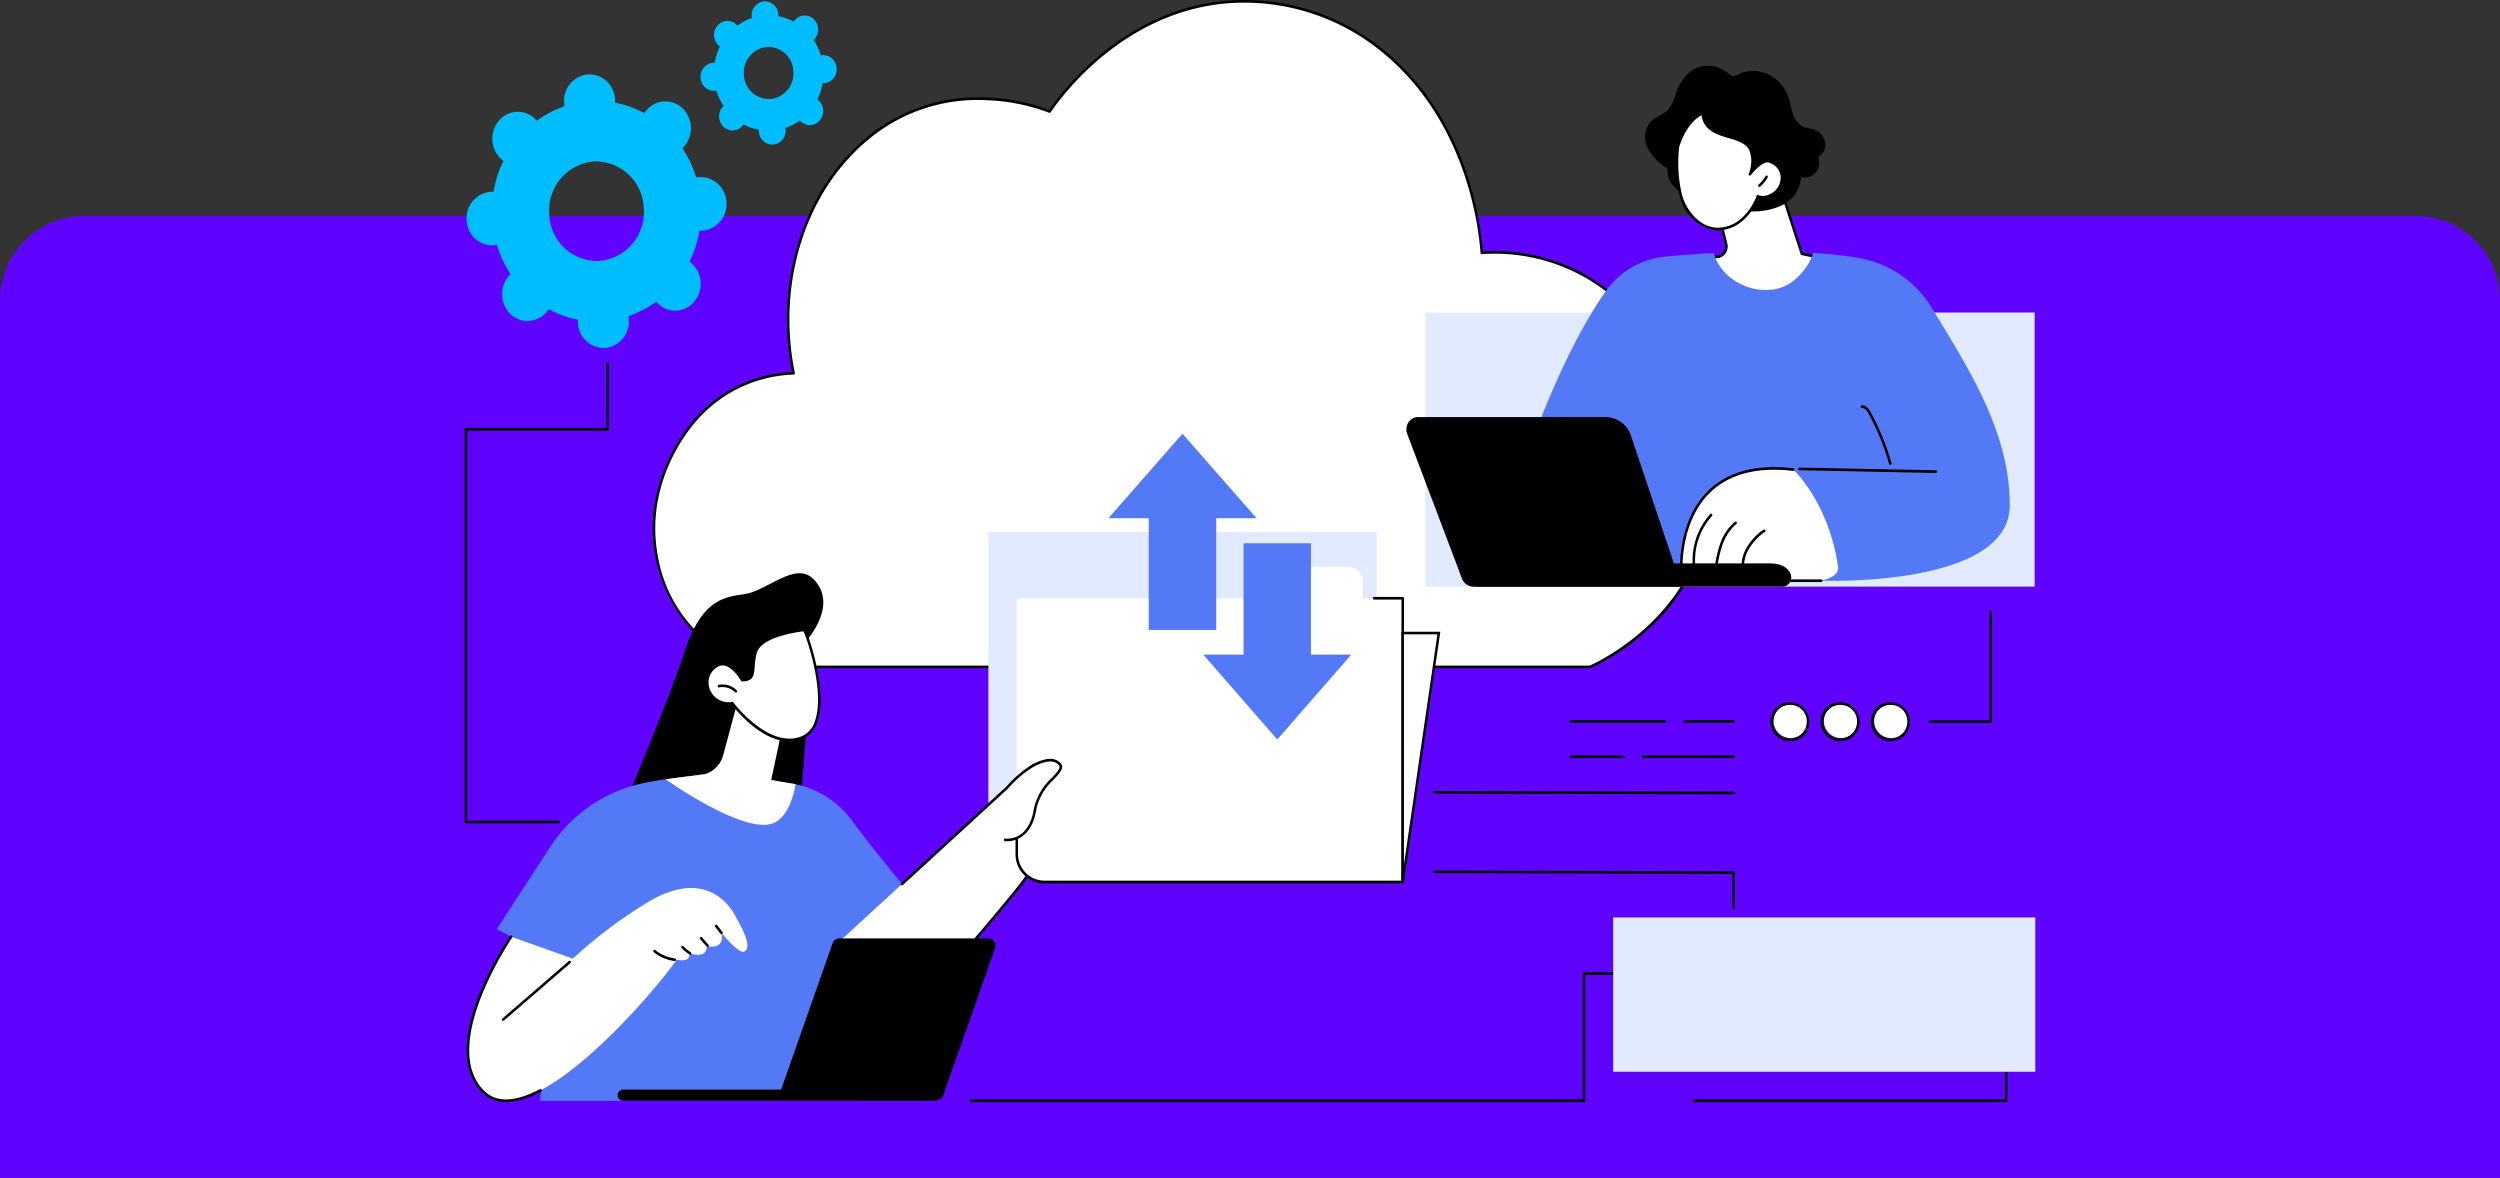 <svg xmlns="http://www.w3.org/2000/svg" xmlns:xlink="http://www.w3.org/1999/xlink" width="295" height="139" viewBox="0 0 295 139">
  <rect x="0" y="0" width="295" height="139" fill="#333333" stroke="none"/>
  <defs>
    <clipPath id="clip-path">
      <rect id="Rectangle_448097" data-name="Rectangle 448097" width="185.328" height="130.052" fill="none"/>
    </clipPath>
  </defs>
  <g id="Group_1169263" data-name="Group 1169263" transform="translate(-1019.711 -1678.898)">
    <path id="Rectangle_447435" data-name="Rectangle 447435" d="M10,0H285a10,10,0,0,1,10,10V113.539a0,0,0,0,1,0,0H0a0,0,0,0,1,0,0V10A10,10,0,0,1,10,0Z" transform="translate(1019.711 1704.359)" fill="#6003fe"/>
    <g id="Group_1165241" data-name="Group 1165241" transform="translate(1074.547 1678.898)">
      <g id="Group_1165240" data-name="Group 1165240" clip-path="url(#clip-path)">
        <path id="Path_938442" data-name="Path 938442" d="M454.967,64.464c2.915-12.44-5.439-24.354-13.694-29.482a21.663,21.663,0,0,0-12.82-3.1c-.152-2.087-1.267-14.837-11.047-23.284a25.846,25.846,0,0,0-18.5-6.343c-12.78.795-20.268,11.244-21.455,12.957-.881-.364-12.086-4.751-21.681,3.354-7.3,6.163-10.671,17.025-8.522,27.53A16.068,16.068,0,0,0,335.4,51.915c-.825.984-5.825,7.167-4.359,15.554A16.828,16.828,0,0,0,342.2,80.739H441.23c1.43-.653,11.164-5.3,13.737-16.276" transform="translate(-308.436 -2.047)" fill="#fff"/>
        <path id="Path_938443" data-name="Path 938443" d="M439.152,78.849H340.124a.143.143,0,0,1-.043-.007,16.1,16.1,0,0,1-7.375-5,17.773,17.773,0,0,1-3.888-8.394c-1.4-8.019,3.008-14.033,4.393-15.685a16.132,16.132,0,0,1,11.776-5.871c-2.09-10.529,1.279-21.307,8.611-27.5A20.389,20.389,0,0,1,367.8,11.5a23.178,23.178,0,0,1,7.516,1.466C377.4,10,384.785.8,396.818.047a25.893,25.893,0,0,1,18.6,6.378c9.174,7.924,10.8,19.6,11.09,23.242A21.852,21.852,0,0,1,439.27,32.8a32.492,32.492,0,0,1,11.09,12.057,25.214,25.214,0,0,1,2.673,17.6l-.144-.037.144.037a23.043,23.043,0,0,1-7.345,12.092,26.976,26.976,0,0,1-6.477,4.29.142.142,0,0,1-.059.013m-99.005-.313h98.974c1.909-.877,11.154-5.619,13.623-16.157,2.77-11.82-4.953-23.923-13.625-29.31a21.6,21.6,0,0,0-12.737-3.082.152.152,0,0,1-.155-.144c-.249-3.424-1.779-15.216-10.993-23.175A25.6,25.6,0,0,0,396.836.36c-12.036.748-19.38,10.058-21.344,12.893a.144.144,0,0,1-.175.054,23.019,23.019,0,0,0-7.523-1.488,20.107,20.107,0,0,0-14.01,4.819c-7.288,6.157-10.612,16.9-8.47,27.375a.163.163,0,0,1-.029.13.146.146,0,0,1-.114.059,15.827,15.827,0,0,0-11.738,5.77c-1.363,1.625-5.7,7.541-4.324,15.422a16.573,16.573,0,0,0,11.037,13.143" transform="translate(-306.358 0)"/>
        <path id="Path_938444" data-name="Path 938444" d="M301.292,966.329l-.742-6.1s4.4-4.372,1.372-7.672c-2.185-2.382-5.537,1.333-8.3,1.682s-5.135,1-7.075,6.964-6.077,15.305-7,18.118l20.83-1.334Z" transform="translate(-260.67 -884.123)"/>
        <path id="Path_938445" data-name="Path 938445" d="M105.656,1300.6s-5.47-6.563-7.694-9.631a11.11,11.11,0,0,0-7.584-4.559c-1.737-.22-3.9-1.014-6.379-1.048a54.635,54.635,0,0,0-10.655,1.048,17.346,17.346,0,0,0-11.167,7.681l-6.222,9.574,7.055,3.624-1.954,16.619,37.985,0Z" transform="translate(-52.176 -1194.016)" fill="#5479f7"/>
        <path id="Path_938446" data-name="Path 938446" d="M17.913,1482.875l-7.267-2.587s-8.807,12.769-3.313,18.283S27.5,1486.884,30.169,1483c0,0,1.719.421,1.473-.776,0,0,2.087.808,2.087-.841,0,0,2.149.586,1.719-1.55,0,0,2.064,2.545,2.7,2.206.973-.521-.212-2.66-1.1-4.277s-3.987-5.615-10.8-1.227a54.826,54.826,0,0,0-8.327,6.336" transform="translate(-5.156 -1369.757)" fill="#fff"/>
        <path id="Path_938447" data-name="Path 938447" d="M8.114,1572.8a3.8,3.8,0,0,1-2.8-1.123c-2.295-2.3-2.446-6.239-.439-11.382a39.563,39.563,0,0,1,3.734-7.106.144.144,0,0,1,.208-.035.162.162,0,0,1,.033.219c-.087.126-8.668,12.721-3.331,18.078,1.431,1.436,3.648,1.378,6.589-.175a.145.145,0,0,1,.2.07.16.16,0,0,1-.066.21,9.13,9.13,0,0,1-4.128,1.245" transform="translate(-3.239 -1442.751)"/>
        <path id="Path_938448" data-name="Path 938448" d="M65.066,1602.337a.145.145,0,0,1-.115-.057.162.162,0,0,1,.02-.22l7.849-6.787a.143.143,0,0,1,.209.022.162.162,0,0,1-.02.22L65.16,1602.3a.144.144,0,0,1-.094.036" transform="translate(-60.533 -1481.87)"/>
        <path id="Path_938449" data-name="Path 938449" d="M331.932,1578.353h-.018a4.935,4.935,0,0,1-2.455-1.047.162.162,0,0,1-.029-.219.144.144,0,0,1,.208-.03,4.641,4.641,0,0,0,2.311.985.155.155,0,0,1,.13.174.151.151,0,0,1-.147.138" transform="translate(-307.154 -1464.95)"/>
        <path id="Path_938450" data-name="Path 938450" d="M379.408,1571.5a.143.143,0,0,1-.075-.021,4.628,4.628,0,0,1-.919-.745.162.162,0,0,1,0-.221.144.144,0,0,1,.21,0,4.315,4.315,0,0,0,.859.7.161.161,0,0,1,.053.214.147.147,0,0,1-.129.077" transform="translate(-352.818 -1458.86)"/>
        <path id="Path_938451" data-name="Path 938451" d="M411.692,1556.929a.146.146,0,0,1-.11-.051l-.753-.863a.162.162,0,0,1,.009-.221.144.144,0,0,1,.21.01l.754.863a.162.162,0,0,1-.009.221.143.143,0,0,1-.1.041" transform="translate(-383.048 -1445.191)"/>
        <path id="Path_938452" data-name="Path 938452" d="M437.956,1536.525a.145.145,0,0,1-.113-.055c-.106-.13-.189-.245-.27-.355-.1-.135-.2-.275-.348-.451a.162.162,0,0,1,.013-.221.144.144,0,0,1,.21.013c.156.185.26.329.362.469.082.112.159.219.259.342a.162.162,0,0,1-.016.221.143.143,0,0,1-.1.038" transform="translate(-407.663 -1426.288)"/>
        <path id="Path_938453" data-name="Path 938453" d="M642.34,1284.039,663,1265.083s3.287-3.842,5.513-3.145c2.651.83-1.919,2.766-2.227,5.629a61,61,0,0,0-.205,6.7s-10.644,16.1-18.893,16.286c-3.08.07-4.846-6.512-4.846-6.512" transform="translate(-598.96 -1172.179)" fill="#fff"/>
        <path id="Path_938454" data-name="Path 938454" d="M891.452,1460.97a.143.143,0,0,1-.1-.04.162.162,0,0,1-.011-.221c1.567-1.828,5.686-6.693,5.918-7.247a.146.146,0,0,1,.2-.08.16.16,0,0,1,.076.207c-.293.7-5.389,6.654-5.969,7.33a.145.145,0,0,1-.111.052" transform="translate(-831.111 -1350.082)"/>
        <rect id="Rectangle_448094" data-name="Rectangle 448094" width="45.817" height="36.421" transform="translate(61.794 62.768)" fill="#e2eaff"/>
        <path id="Path_938455" data-name="Path 938455" d="M1005.4,944.71v-1.936a1.745,1.745,0,0,0-1.7-1.787H993.637a1.745,1.745,0,0,0-1.7,1.787v1.936H964.6v30.126a3.278,3.278,0,0,0,3.192,3.359h42.349V944.71Z" transform="translate(-899.453 -874.113)" fill="#fff"/>
        <path id="Path_938456" data-name="Path 938456" d="M1008.084,1024.979H965.736a3.435,3.435,0,0,1-3.341-3.515V1017.8a.149.149,0,1,1,.3,0v3.659a3.129,3.129,0,0,0,3.043,3.2h42.2V991.494h-3.224a.157.157,0,0,1,0-.313h3.373a.153.153,0,0,1,.149.156v33.484a.153.153,0,0,1-.149.156" transform="translate(-897.401 -920.741)"/>
        <path id="Path_938457" data-name="Path 938457" d="M1638.938,1051.087v29.384l4.269-29.384Z" transform="translate(-1528.254 -976.39)" fill="#fff"/>
        <path id="Path_938458" data-name="Path 938458" d="M1637.031,1078.449l-.3-.024v-29.54h4.591Zm0-29.251v27.167l3.947-27.167Z" transform="translate(-1526.2 -974.344)"/>
        <path id="Path_938459" data-name="Path 938459" d="M869.267,1271.075a14.122,14.122,0,0,0,2.541.374,6.309,6.309,0,0,0,2.974-.651,3.076,3.076,0,0,0,1.141-1.348c.034-.751.482-1.177.557-1.882.308-2.864,4.884-4.818,2.227-5.629-2.283-.7-5.513,3.145-5.513,3.145l-5.435,4.987c.061.356,1.173.922,1.507,1" transform="translate(-809.157 -1172.179)" fill="#fff"/>
        <path id="Path_938460" data-name="Path 938460" d="M942.446,1269.714a1.845,1.845,0,0,1-.228-.012.155.155,0,0,1-.127-.176.15.15,0,0,1,.167-.134c.114.016,2.8.351,3.385-3.585a6.986,6.986,0,0,1,2.121-3.6c.7-.75,1.081-1.189.81-1.483-.361-.392-1.064-.8-2.985.192a.146.146,0,0,1-.2-.072.16.16,0,0,1,.068-.209c1.594-.822,2.652-.863,3.329-.129.486.527-.086,1.142-.811,1.92a6.637,6.637,0,0,0-2.04,3.43c-.531,3.563-2.767,3.858-3.492,3.858" transform="translate(-878.467 -1170.442)"/>
        <path id="Path_938461" data-name="Path 938461" d="M762.061,1283.2a.145.145,0,0,1-.112-.054.162.162,0,0,1,.014-.221l12.427-11.4a13.3,13.3,0,0,1,3.052-2.6.145.145,0,0,1,.2.059.16.16,0,0,1-.056.213,13.232,13.232,0,0,0-2.981,2.539l-.014.015-12.435,11.409a.144.144,0,0,1-.1.038" transform="translate(-710.457 -1178.726)"/>
        <path id="Path_938462" data-name="Path 938462" d="M363.7,1163.6l2.877.482s-.475,3.524-2.447,4.521c-3.356,1.7-12.873-5.1-12.873-5.1l4.7-.626a3.216,3.216,0,0,0,2.092-2.251l1.907-7.1,5.3,2.806Z" transform="translate(-327.539 -1071.548)" fill="#fff"/>
        <path id="Path_938463" data-name="Path 938463" d="M428.13,1051.818s-1.285-2.288-2.693-1.826c-2.145.7-2.007,4.742,1.529,4.548,0,0,4.183,5.629,8.2,4.067s1.07-11.082.292-12.714c0,0-5.084.487-5.729,2.638-.568,1.892.218,3.287-1.594,3.287" transform="translate(-395.389 -971.565)" fill="#fff"/>
        <path id="Path_938464" data-name="Path 938464" d="M431.618,1057c-3.328,0-6.347-3.774-6.782-4.342a2.622,2.622,0,0,1-2.983-2.127,2.4,2.4,0,0,1,1.479-2.731c1.366-.448,2.57,1.4,2.82,1.818,1-.025,1.034-.516,1.1-1.47a7.6,7.6,0,0,1,.268-1.706c.668-2.226,5.646-2.727,5.858-2.747a.149.149,0,0,1,.146.086c.628,1.317,2.641,7.661,1.379,11.028a3.065,3.065,0,0,1-1.752,1.9,4.2,4.2,0,0,1-1.535.288m-6.713-4.658a.146.146,0,0,1,.117.06c.041.055,4.163,5.521,8.027,4.016a2.773,2.773,0,0,0,1.578-1.725c1.2-3.2-.663-9.2-1.323-10.676-.714.083-4.939.653-5.5,2.518a7.216,7.216,0,0,0-.255,1.636c-.07.984-.126,1.761-1.481,1.761a.147.147,0,0,1-.128-.077c-.012-.022-1.242-2.176-2.521-1.756a2.1,2.1,0,0,0-1.274,2.377,2.356,2.356,0,0,0,2.751,1.865h.008" transform="translate(-393.328 -969.519)"/>
        <path id="Path_938465" data-name="Path 938465" d="M444.206,1137.412a.145.145,0,0,1-.1-.043,2.064,2.064,0,0,0-1.86-.566.149.149,0,0,1-.175-.123.156.156,0,0,1,.117-.184,2.354,2.354,0,0,1,2.123.645.163.163,0,0,1,.006.221.145.145,0,0,1-.108.049" transform="translate(-412.211 -1055.686)"/>
        <path id="Path_938466" data-name="Path 938466" d="M292.582,1558.7l-6.076,17.272H267.844a.627.627,0,0,0-.586.43.655.655,0,0,0,.586.887h36.817a1.1,1.1,0,0,0,1.023-.75l6.061-17.229a.873.873,0,0,0-.781-1.182h-17.6a.836.836,0,0,0-.781.573" transform="translate(-249.172 -1447.398)"/>
        <path id="Path_938467" data-name="Path 938467" d="M1303.057,915.217V902.082H1295.1v13.134h-4.754l8.735,10.017,8.735-10.017Z" transform="translate(-1203.199 -837.974)" fill="#5479f7"/>
        <path id="Path_938468" data-name="Path 938468" d="M1137.6,730.142V743.33h-7.962V730.142h-4.755l8.735-9.964,8.735,9.964Z" transform="translate(-1048.92 -668.998)" fill="#5479f7"/>
        <rect id="Rectangle_448095" data-name="Rectangle 448095" width="71.894" height="32.343" transform="translate(113.36 36.877)" fill="#e2eaff"/>
        <path id="Path_938469" data-name="Path 938469" d="M2177.725,280.231,2180.9,290l2.184.447s-3.333,7.613-8.949,6.338-4.381-6.338-4.381-6.338l1.188-.1a1.2,1.2,0,0,0,1.021-1.508l-1.335-5.443s5.442-4.616,7.1-3.166" transform="translate(-2023.115 -260.054)" fill="#fff"/>
        <path id="Path_938470" data-name="Path 938470" d="M2173.293,295.129a5.454,5.454,0,0,1-5.773-6.676.151.151,0,0,1,.132-.117l1.188-.1a.988.988,0,0,0,.735-.439,1.1,1.1,0,0,0,.154-.874l-1.335-5.443a.161.161,0,0,1,.051-.161c.226-.192,5.558-4.678,7.285-3.165a.158.158,0,0,1,.046.07l3.148,9.686,2.1.43a.149.149,0,0,1,.1.082.164.164,0,0,1,0,.137c-.031.071-2.938,6.571-7.836,6.571m-5.508-6.49a5.534,5.534,0,0,0,.575,3.62,5.459,5.459,0,0,0,3.715,2.418c4.955,1.126,8.148-4.935,8.7-6.07l-1.992-.408a.151.151,0,0,1-.112-.1l-3.162-9.728c-1.293-1.029-5.268,1.846-6.8,3.131l1.311,5.345a1.421,1.421,0,0,1-.2,1.134,1.284,1.284,0,0,1-.954.569Z" transform="translate(-2021.024 -258.096)"/>
        <path id="Path_938471" data-name="Path 938471" d="M2076.558,109.99a4.618,4.618,0,0,1,2.866,2.776c.252.676.352,1.405.591,2.086a2.505,2.505,0,0,0,1.314,1.593,10.1,10.1,0,0,0,1.014.219,2.015,2.015,0,0,1,1.435,1.437,1.66,1.66,0,0,1-.789,1.839,1.892,1.892,0,0,1-.309,1.852,1.675,1.675,0,0,1-1.717.525,4,4,0,0,1-2.214,3.32,7.964,7.964,0,0,1-3.954.717,16.124,16.124,0,0,1-7.4-1.879,5.231,5.231,0,0,1-1.589-1.23,2.549,2.549,0,0,1-.6-1.924,6.373,6.373,0,0,1-2.287-2.31,2.9,2.9,0,0,1,.23-3.149c.6-.657,1.545-.853,2.148-1.5a6.031,6.031,0,0,0,.972-2.115,5.163,5.163,0,0,1,1.624-2.372,3.6,3.6,0,0,1,3.26-.5,5.4,5.4,0,0,1,1.473.9c.48.338,1.085-.2,1.6-.334a4.281,4.281,0,0,1,2.333.056" transform="translate(-1923.276 -101.428)"/>
        <path id="Path_938472" data-name="Path 938472" d="M2128.084,197.745a6.833,6.833,0,0,1-1.969,2.832,4.266,4.266,0,0,1-3.15,1c-1.869-.228-3.332-1.936-3.928-3.814a16.083,16.083,0,0,1-.368-5.885s.8-2.967,2.9-3.945c.4,4.316,7.455,1.133,5.59,7.2,0,0,1.29-1.646,2.106-1.553a2.005,2.005,0,0,1,1.672,1.871,2.3,2.3,0,0,1-1.381,2.182,1.869,1.869,0,0,1-1.469.113" transform="translate(-1975.496 -174.574)" fill="#fff"/>
        <path id="Path_938473" data-name="Path 938473" d="M2121.33,199.71a3.682,3.682,0,0,1-.446-.027,5.3,5.3,0,0,1-4.052-3.92,16.428,16.428,0,0,1-.375-5.945.161.161,0,0,1,.005-.032c.034-.124.846-3.05,2.981-4.045a.141.141,0,0,1,.135.008.156.156,0,0,1,.073.12c.167,1.806,1.538,2.212,2.99,2.642,1.065.315,2.167.642,2.654,1.6a3.5,3.5,0,0,1,.113,2.38c.468-.5,1.22-1.177,1.807-1.11a2.172,2.172,0,0,1,1.8,2.018,2.455,2.455,0,0,1-1.475,2.336,2.081,2.081,0,0,1-1.439.159,6.923,6.923,0,0,1-1.963,2.763,4.521,4.521,0,0,1-2.813,1.055m-4.577-9.854a16.111,16.111,0,0,0,.361,5.808c.533,1.68,1.917,3.477,3.8,3.708a4.111,4.111,0,0,0,3.042-.965,6.679,6.679,0,0,0,1.923-2.767.146.146,0,0,1,.188-.088,1.727,1.727,0,0,0,1.365-.111,2.134,2.134,0,0,0,1.287-2.028,1.855,1.855,0,0,0-1.54-1.724c-.6-.068-1.631,1.057-1.976,1.5a.144.144,0,0,1-.186.038.16.16,0,0,1-.07-.185,3.794,3.794,0,0,0,.081-2.782c-.427-.839-1.42-1.133-2.472-1.445-1.362-.4-2.9-.859-3.178-2.694-1.8.979-2.566,3.518-2.629,3.738" transform="translate(-1973.433 -172.528)"/>
        <path id="Path_938474" data-name="Path 938474" d="M2260.056,292.786a.145.145,0,0,1-.114-.056.162.162,0,0,1,.019-.22,4.108,4.108,0,0,0,.823-1,.144.144,0,0,1,.205-.051.161.161,0,0,1,.048.215,4.421,4.421,0,0,1-.885,1.075.145.145,0,0,1-.1.037" transform="translate(-2107.288 -270.725)"/>
        <path id="Path_938475" data-name="Path 938475" d="M1854,424.612a9.7,9.7,0,0,1,6.981-4.133c1.584-.154,3.569-.317,5.784-.436a5.468,5.468,0,0,0,.514,1.209,6.306,6.306,0,0,0,2.768,2.5,6.532,6.532,0,0,0,3.6.616,5.032,5.032,0,0,0,3.17-1.63,6.559,6.559,0,0,0,1.694-2.7,49.778,49.778,0,0,1,5.478.606,12.693,12.693,0,0,1,8.664,6.115c4.289,7.042,9.057,14.475,9.057,23.051,0,9.75-22.243,8.9-22.243,8.9h-21.685l-13.867-12.4s4.316-13.507,10.084-21.705" transform="translate(-1719.393 -390.19)" fill="#5479f7"/>
        <path id="Path_938476" data-name="Path 938476" d="M2144.19,789.452c.164,1.163-1.977,1.585-1.977,1.585h-6.635L2125.7,789.7s-.771-13.4,13.2-11.778c0,0,4.215,3.859,5.3,11.53" transform="translate(-1982.133 -722.512)" fill="#fff"/>
        <path id="Path_938477" data-name="Path 938477" d="M2140.178,789.15h-6.654l-9.881-1.337a.153.153,0,0,1-.13-.146c0-.056-.284-5.683,3.242-9.215,2.316-2.32,5.721-3.237,10.121-2.728a.155.155,0,0,1,.132.173.151.151,0,0,1-.164.138c-4.307-.5-7.632.39-9.881,2.642-3.132,3.136-3.174,7.992-3.156,8.842l9.746,1.318h6.625a.157.157,0,0,1,0,.313" transform="translate(-1980.099 -720.468)"/>
        <path id="Path_938478" data-name="Path 938478" d="M2231.081,884.158a.152.152,0,0,1-.147-.134,4.182,4.182,0,0,1,.5-2.507,6.741,6.741,0,0,1,1.6-1.914,2.161,2.161,0,0,1,.494-.343.146.146,0,0,1,.2.081.16.16,0,0,1-.077.206,1.883,1.883,0,0,0-.424.3,6.438,6.438,0,0,0-1.529,1.825,3.856,3.856,0,0,0-.464,2.309.155.155,0,0,1-.125.177l-.022,0" transform="translate(-2080.24 -816.761)"/>
        <path id="Path_938479" data-name="Path 938479" d="M2184.216,871.648l-.021,0a.156.156,0,0,1-.127-.177,13.47,13.47,0,0,1,.677-2.963,5.82,5.82,0,0,1,1.7-2.487.144.144,0,0,1,.208.029.162.162,0,0,1-.028.219,5.506,5.506,0,0,0-1.6,2.356,13.1,13.1,0,0,0-.658,2.891.151.151,0,0,1-.147.135" transform="translate(-2036.568 -804.444)"/>
        <path id="Path_938480" data-name="Path 938480" d="M2145.6,859.522a.151.151,0,0,1-.147-.138,8.188,8.188,0,0,1,2.034-6.41.144.144,0,0,1,.21.008.162.162,0,0,1-.008.221,7.86,7.86,0,0,0-1.941,6.144.155.155,0,0,1-.13.174h-.018" transform="translate(-2000.512 -792.317)"/>
        <path id="Path_938481" data-name="Path 938481" d="M1735.871,938.159h36.041a1.024,1.024,0,0,0,.6-.185,1.128,1.128,0,0,0,.392-1.29c-.425-.938-1.3-1.268-2.6-1.268h-36.8l.477,1.366a2.022,2.022,0,0,0,1.887,1.378" transform="translate(-1616.436 -868.938)"/>
        <path id="Path_938482" data-name="Path 938482" d="M1651.952,711.555l-6.443-17.015a1.576,1.576,0,0,1-.025-1.087,1.385,1.385,0,0,1,1.292-.941h22.15a3.165,3.165,0,0,1,2.97,2.209l5.989,17.8H1653.3a1.455,1.455,0,0,1-1.349-.963" transform="translate(-1534.279 -643.298)"/>
        <path id="Path_938483" data-name="Path 938483" d="M2346,777.019h0l-16.114-.322a.157.157,0,0,1,0-.313h0l16.114.322a.157.157,0,0,1,0,.313" transform="translate(-2172.403 -721.209)"/>
        <path id="Path_938484" data-name="Path 938484" d="M2442.675,680.1a.15.15,0,0,1-.142-.111,29.112,29.112,0,0,0-2.383-5.852c-.277-.513-.536-.747-.812-.737a.151.151,0,0,1-.154-.151.153.153,0,0,1,.144-.162c.527-.015.868.5,1.08.895a29.375,29.375,0,0,1,2.409,5.917.158.158,0,0,1-.1.2.149.149,0,0,1-.043.007" transform="translate(-2274.457 -625.255)"/>
        <path id="Path_938485" data-name="Path 938485" d="M14.821,126.908a3.34,3.34,0,0,0,.048.382A12.041,12.041,0,0,0,11.586,129a3.089,3.089,0,0,0-.258-.272,2.9,2.9,0,0,0-4.244.3,3.286,3.286,0,0,0,.28,4.47,3.044,3.044,0,0,0,.29.234,13.4,13.4,0,0,0-1.175,3.651,2.891,2.891,0,0,0-.366,0,3.116,3.116,0,0,0-2.8,3.369,3.065,3.065,0,0,0,3.2,2.952,2.893,2.893,0,0,0,.363-.051A13.218,13.218,0,0,0,8.493,147.1a3.118,3.118,0,0,0-.259.272,3.286,3.286,0,0,0,.28,4.47,2.9,2.9,0,0,0,4.244-.3,3.157,3.157,0,0,0,.222-.306,11.858,11.858,0,0,0,3.467,1.237,3.376,3.376,0,0,0,0,.385,3.065,3.065,0,0,0,3.2,2.952,3.117,3.117,0,0,0,2.8-3.369,3.339,3.339,0,0,0-.048-.382,12.037,12.037,0,0,0,3.283-1.707,3.1,3.1,0,0,0,.258.272,2.9,2.9,0,0,0,4.244-.3,3.286,3.286,0,0,0-.28-4.47,3.05,3.05,0,0,0-.29-.234,13.4,13.4,0,0,0,1.175-3.651,2.858,2.858,0,0,0,.366,0,3.117,3.117,0,0,0,2.8-3.369,3.065,3.065,0,0,0-3.2-2.952,2.893,2.893,0,0,0-.363.051,13.214,13.214,0,0,0-1.621-3.457,3.117,3.117,0,0,0,.259-.272,3.286,3.286,0,0,0-.28-4.47,2.9,2.9,0,0,0-4.244.3,3.194,3.194,0,0,0-.222.306,11.856,11.856,0,0,0-3.467-1.237,3.345,3.345,0,0,0,0-.385,3.065,3.065,0,0,0-3.2-2.952,3.117,3.117,0,0,0-2.8,3.369m9.388,12.381A5.788,5.788,0,0,1,19,145.546a5.692,5.692,0,0,1-5.941-5.481,5.788,5.788,0,0,1,5.206-6.257,5.692,5.692,0,0,1,5.941,5.481" transform="translate(-3.081 -114.752)" fill="#00bdff"/>
        <path id="Path_938486" data-name="Path 938486" d="M418.151,3.972a1.753,1.753,0,0,0,.025.2,6.3,6.3,0,0,0-1.719.894,1.641,1.641,0,0,0-.135-.143,1.521,1.521,0,0,0-2.223.155,1.721,1.721,0,0,0,.147,2.341,1.57,1.57,0,0,0,.152.123,7.021,7.021,0,0,0-.615,1.912,1.525,1.525,0,0,0-.192,0,1.632,1.632,0,0,0-1.468,1.765,1.605,1.605,0,0,0,1.676,1.546,1.528,1.528,0,0,0,.19-.027,6.923,6.923,0,0,0,.849,1.81,1.637,1.637,0,0,0-.136.143,1.721,1.721,0,0,0,.147,2.341,1.521,1.521,0,0,0,2.223-.155,1.665,1.665,0,0,0,.116-.16,6.215,6.215,0,0,0,1.816.648,1.752,1.752,0,0,0,0,.2,1.605,1.605,0,0,0,1.676,1.546,1.632,1.632,0,0,0,1.468-1.765,1.756,1.756,0,0,0-.025-.2,6.3,6.3,0,0,0,1.719-.894,1.638,1.638,0,0,0,.135.143,1.521,1.521,0,0,0,2.223-.155,1.721,1.721,0,0,0-.147-2.341,1.587,1.587,0,0,0-.152-.123,7.016,7.016,0,0,0,.616-1.912,1.5,1.5,0,0,0,.192,0,1.632,1.632,0,0,0,1.468-1.765A1.605,1.605,0,0,0,426.5,8.555a1.529,1.529,0,0,0-.19.027,6.92,6.92,0,0,0-.849-1.81,1.62,1.62,0,0,0,.136-.143,1.721,1.721,0,0,0-.147-2.341,1.521,1.521,0,0,0-2.223.155,1.619,1.619,0,0,0-.116.16,6.208,6.208,0,0,0-1.816-.648,1.766,1.766,0,0,0,0-.2,1.606,1.606,0,0,0-1.676-1.546,1.632,1.632,0,0,0-1.468,1.765m4.917,6.485a3.031,3.031,0,0,1-2.727,3.277,2.981,2.981,0,0,1-3.112-2.871,3.031,3.031,0,0,1,2.727-3.277,2.981,2.981,0,0,1,3.112,2.871" transform="translate(-384.287 -2.047)" fill="#00bdff"/>
        <path id="Path_938487" data-name="Path 938487" d="M2462.631,1170.379a2.035,2.035,0,1,0,2.033-2.139,2.088,2.088,0,0,0-2.033,2.139" transform="translate(-2296.32 -1085.217)" fill="#fff"/>
        <path id="Path_938488" data-name="Path 938488" d="M2462.608,1170.629a2.3,2.3,0,1,1,2.181-2.3,2.243,2.243,0,0,1-2.181,2.3m0-4.278a1.985,1.985,0,1,0,1.884,1.983,1.937,1.937,0,0,0-1.884-1.983" transform="translate(-2294.265 -1083.172)"/>
        <path id="Path_938489" data-name="Path 938489" d="M2374.8,1170.379a2.035,2.035,0,1,0,2.033-2.139,2.088,2.088,0,0,0-2.033,2.139" transform="translate(-2214.417 -1085.217)" fill="#fff"/>
        <path id="Path_938490" data-name="Path 938490" d="M2374.775,1170.629a2.3,2.3,0,1,1,2.181-2.3,2.243,2.243,0,0,1-2.181,2.3m0-4.278a1.985,1.985,0,1,0,1.884,1.983,1.937,1.937,0,0,0-1.884-1.983" transform="translate(-2212.363 -1083.172)"/>
        <path id="Path_938491" data-name="Path 938491" d="M2286.962,1170.379a2.035,2.035,0,1,0,2.033-2.139,2.088,2.088,0,0,0-2.033,2.139" transform="translate(-2132.514 -1085.217)" fill="#fff"/>
        <path id="Path_938492" data-name="Path 938492" d="M2286.942,1170.629a2.3,2.3,0,1,1,2.181-2.3,2.243,2.243,0,0,1-2.181,2.3m0-4.278a1.985,1.985,0,1,0,1.884,1.983,1.937,1.937,0,0,0-1.884-1.983" transform="translate(-2130.461 -1083.172)"/>
        <path id="Path_938493" data-name="Path 938493" d="M2565.276,1027.315H2558.1a.157.157,0,0,1,0-.313h7.03V1014.22a.149.149,0,1,1,.3,0v12.939a.152.152,0,0,1-.148.156" transform="translate(-2385.2 -941.997)"/>
        <path id="Path_938494" data-name="Path 938494" d="M1941.982,1195.8h-11.114a.157.157,0,0,1,0-.313h11.114a.157.157,0,0,1,0,.313" transform="translate(-1800.33 -1110.528)"/>
        <path id="Path_938495" data-name="Path 938495" d="M2135.265,1195.8h-5.784a.157.157,0,0,1,0-.313h5.784a.157.157,0,0,1,0,.313" transform="translate(-1985.531 -1110.528)"/>
        <path id="Path_938496" data-name="Path 938496" d="M1937.039,1254.7h-6.171a.157.157,0,0,1,0-.313h6.171a.157.157,0,0,1,0,.313" transform="translate(-1800.33 -1165.239)"/>
        <path id="Path_938497" data-name="Path 938497" d="M2067.493,1254.7H2056.8a.157.157,0,0,1,0-.313h10.692a.157.157,0,0,1,0,.313" transform="translate(-1917.759 -1165.239)"/>
        <path id="Path_938498" data-name="Path 938498" d="M1727.563,1313.662h0l-35.311-.084a.157.157,0,0,1,0-.313h0l35.311.084a.157.157,0,0,1,0,.313" transform="translate(-1577.829 -1219.936)"/>
        <path id="Path_938499" data-name="Path 938499" d="M11.087,655.348H.149A.153.153,0,0,1,0,655.192V608.858a.153.153,0,0,1,.149-.157H16.716v-7.646a.149.149,0,1,1,.3,0v7.8a.153.153,0,0,1-.149.156H.3v46.021h10.79a.157.157,0,0,1,0,.313" transform="translate(0 -558.195)"/>
        <path id="Path_938500" data-name="Path 938500" d="M1004.493,1629.67H967.639a.157.157,0,0,1,0-.313h36.706v-14.7H954.831v14.856a.161.161,0,0,1-.044.111.146.146,0,0,1-.105.046l-72.353,0a.157.157,0,0,1,0-.313l72.2,0V1614.5a.153.153,0,0,1,.149-.156h49.811a.153.153,0,0,1,.149.156v15.013a.153.153,0,0,1-.149.156" transform="translate(-822.604 -1499.618)"/>
        <rect id="Rectangle_448096" data-name="Rectangle 448096" width="49.811" height="18.205" transform="translate(135.518 108.263)" fill="#e2eaff"/>
        <path id="Path_938501" data-name="Path 938501" d="M1727.563,1450a.153.153,0,0,1-.149-.156v-4.039l-35.163-.083a.157.157,0,0,1,0-.313h0l35.311.084a.153.153,0,0,1,.148.156v4.2a.153.153,0,0,1-.149.156" transform="translate(-1577.829 -1342.69)"/>
      </g>
    </g>
  </g>
</svg>
